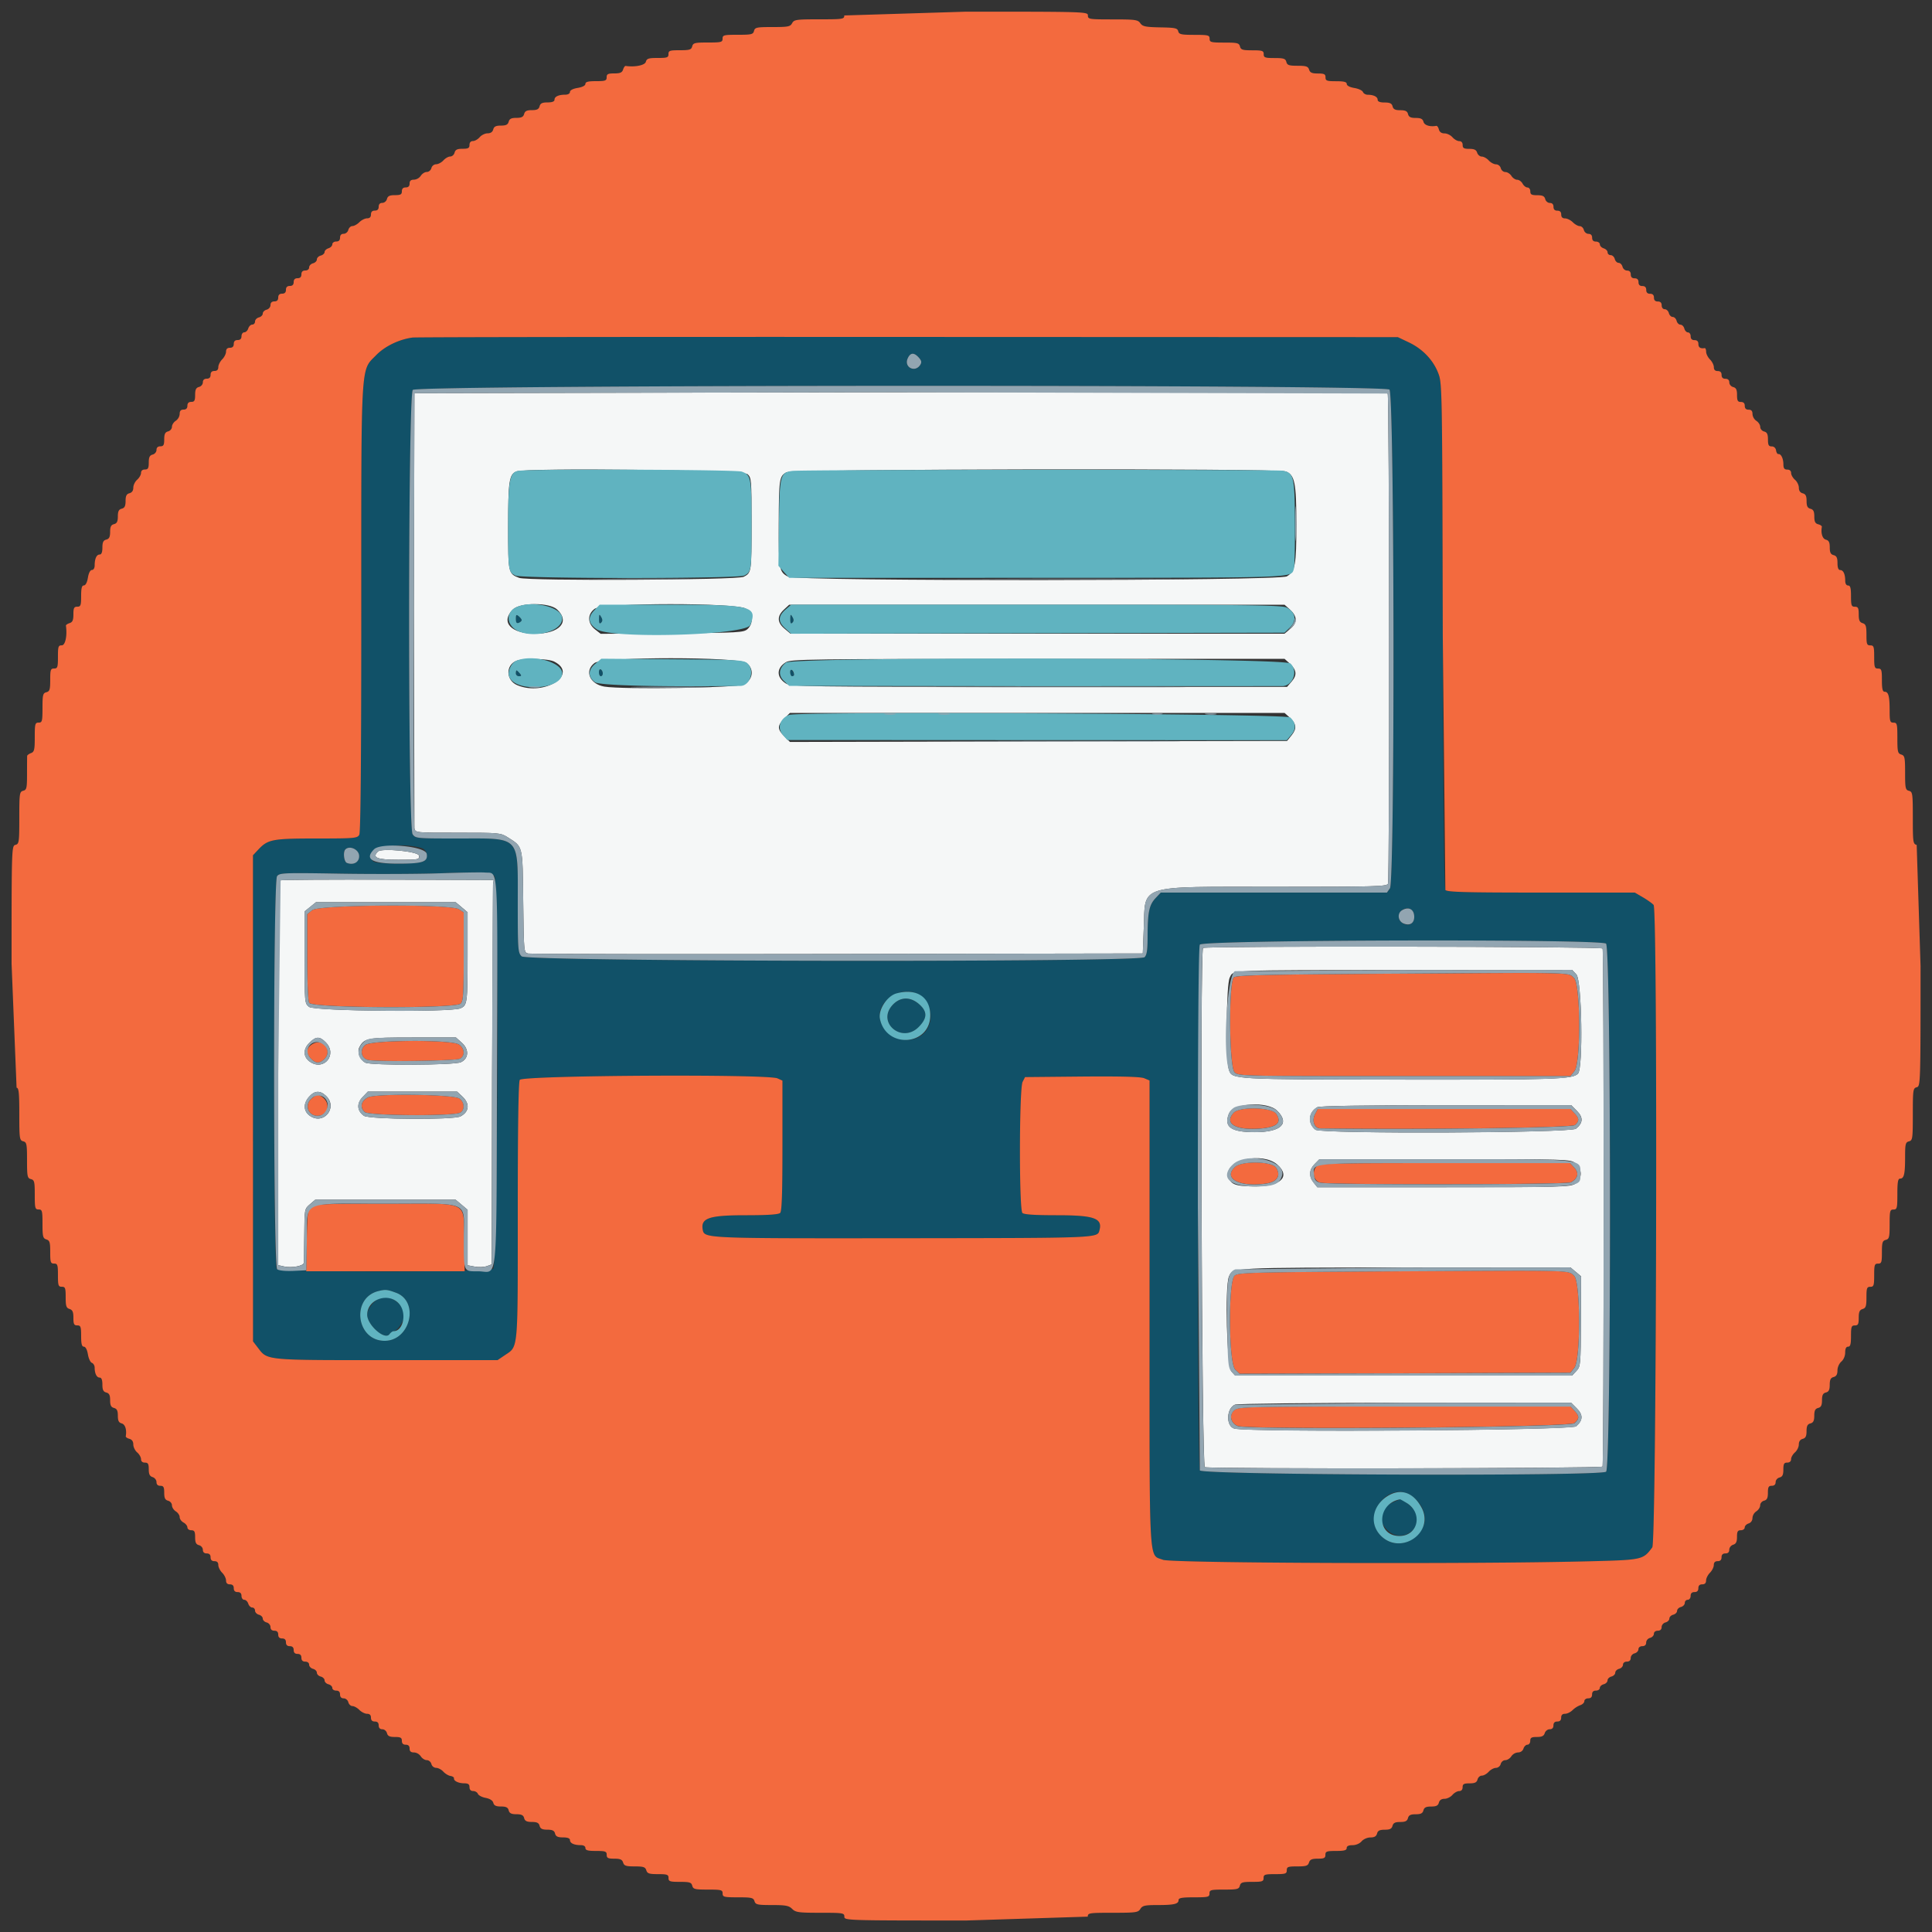 <svg xmlns="http://www.w3.org/2000/svg" width="166.667" height="166.667" viewBox="0 0 125 125" fill-rule="evenodd" xmlns:v="https://vecta.io/nano"><rect x="0" y="0" width="125" height="125" fill="#333333" stroke="none"/><path d="M26.688 21.84c-.879.121-1.789.563-2.352 1.141-1.012 1.039-.961.148-.961 16.453l-.129 14.574c-.121.227-.289.242-2.754.242-2.867 0-3.156.055-3.777.715l-.348.371v15.723l.004 15.727.309.402c.637.836.398.813 8.34.813h7.172l.465-.316c.887-.602.844-.133.844-9.309l.129-8.508c.16-.297 16.043-.387 16.676-.098l.32.145v4.207c0 3.102-.039 4.242-.148 4.355-.105.102-.781.148-2.242.148-2.367 0-2.91.188-2.766.945.109.555.156.555 12.82.543 12.945-.016 12.711-.004 12.848-.523.207-.77-.352-.965-2.746-.965-1.461 0-2.137-.047-2.242-.148-.219-.223-.207-8.039.012-8.477l.16-.312 3.684-.035c2.539-.02 3.789.012 4.027.109l.344.145v15.051c0 16.77-.066 15.59.871 15.965.547.219 19.922.289 27.465.098 3.57-.09 3.586-.094 4.191-.902.273-.371.359-41.238.086-41.566-.074-.09-.379-.309-.676-.484l-.543-.316h-6.059c-4.887 0-6.082-.031-6.195-.168-.098-.117-.145-4.801-.168-16.469-.035-16.008-.039-16.312-.289-16.961-.324-.852-1.012-1.574-1.906-2l-.715-.34-31.687-.012c-17.43-.008-31.855.008-32.062.039m32.758 1.293c.176.195.199.305.098.469-.336.539-1.078.16-.812-.418.168-.375.406-.395.715-.051m30.453 2.074c.324.297.359 31.801.031 32.266l-.195.277H75.102l-.348.371c-.402.434-.5.902-.504 2.465 0 .875-.047 1.191-.195 1.344-.348.348-39.957.293-40.305-.055-.238-.238-.25-.418-.25-3.473 0-4.398.227-4.152-3.863-4.152-2.699 0-2.75-.004-2.941-.277-.309-.437-.297-28.402.012-28.746.305-.336 62.816-.359 63.191-.02M33.375 40.043c0 .238.051.305.188.254.102-.043.188-.117.188-.172s-.086-.164-.187-.25c-.16-.133-.187-.105-.187.168m5.379.012c-.004.27.035.332.133.234s.102-.207.004-.371c-.117-.203-.133-.184-.137.137m12.375 0c-.004.27.035.332.133.234s.102-.207.004-.371c-.117-.203-.133-.184-.137.137M38.75 43.492c0 .141.055.258.125.258s.125-.082.125-.18-.055-.215-.125-.258-.125.039-.125.18m12.375-.023c0 .156.055.281.125.281.156 0 .156-.133 0-.375-.098-.152-.121-.133-.125.094m-17.75.094c0 .102.09.188.203.188.164 0 .176-.035.047-.187-.086-.102-.176-.187-.203-.187s-.047.086-.047.188M27.25 54.859c.391.109.496.617.176.852-.297.219-3.059.23-3.277.016-.738-.738 1.402-1.336 3.102-.867m-4.023.48c.039.422-.344.66-.789.488-.191-.07-.262-.711-.098-.875.266-.266.848-.012.887.387m8.766 1.348c.305.305.219 25.172-.086 25.406-.289.223-13.785.227-14.008.008-.234-.234-.215-25.09.02-25.41.16-.219.379-.23 4.094-.168 2.16.035 5.051.023 6.426-.023 2.879-.102 3.285-.082 3.555.188m59.359 2.211c.199.203.188.664-.023.84-.281.234-.828-.039-.828-.418 0-.457.543-.727.852-.422m12.559 2.152c.336.258.344 33.922.004 34.168-.414.305-26.121.219-26.285-.086-.086-.164-.129-5.687-.129-17.008l.129-17.008c.168-.316 25.867-.379 26.281-.066m-44.559 3.25c1.262.668 1.102 2.582-.246 2.926-.973.246-1.984-.363-2.176-1.316-.223-1.117 1.355-2.168 2.422-1.609m-1.609.727c-1.043 1.145.625 2.52 1.707 1.406.551-.566.559-.98.027-1.453-.574-.512-1.238-.496-1.734.047M25.625 83.641c1.531.566.926 3.109-.738 3.109-1.844 0-2.191-2.777-.402-3.219.457-.113.57-.102 1.141.109m-1 .324c-.418.156-.867.727-.867 1.098 0 .664 1.141 1.668 1.438 1.262.078-.109.203-.199.273-.199.258 0 .789-.855.715-1.152-.172-.672-1.012-1.215-1.559-1.008M91.316 96.77c.766.523 1.098 1.477.723 2.078-.691 1.113-1.871 1.34-2.695.516-1.285-1.285.484-3.613 1.973-2.594m-1.133.406c-.914.398-1.09 1.148-.426 1.816.906.902 2.387-.074 1.805-1.195-.129-.254-.824-.816-.973-.793a12.4 12.4 0 0 0-.406.172" fill="rgb(6.667%,31.765%,40.784%)"/><path d="M57.938 25.375l-31.125.063-.035 13.938.035 14.219c.066.281.07.281 2.816.281 2.68 0 2.762.008 3.219.297 1 .637.961.465 1.004 4.152.039 3.277.039 3.301.313 3.367.148.035 9.16.051 20.023.031l19.75-.035.063-1.625c.109-2.879-.492-2.687 8.496-2.687 6.477 0 7.234-.02 7.305-.199.109-.285.09-31.652-.02-31.715-.246-.137-2.727-.145-31.844-.086m-9.574 5.301c.25.23.262.348.262 3.145 0 3.207-.004 3.234-.508 3.496-.414.215-13.977.277-14.527.07-.711-.27-.715-.297-.715-3.324 0-2.93.066-3.371.531-3.559.625-.258 14.664-.094 14.957.172m34.82-.176c.586.223.691.734.691 3.414 0 2.641-.074 3.055-.617 3.375-.52.305-31.668.328-32.262.023s-.621-.48-.613-3.398c.012-2.937.035-3.105.5-3.359.383-.215 31.75-.266 32.301-.055m-47.141 8.93c.859.797.16 1.57-1.418 1.57-1.57 0-2.262-.75-1.441-1.566.461-.465 2.363-.465 2.859-.004m12.219-.047c.453.324.5.953.102 1.316-.25.223-.543.242-4.883.273l-4.617.035-.363-.285c-.496-.391-.508-.977-.031-1.332.539-.402 9.23-.406 9.793-.008m35.164.023c.512.457.535.871.074 1.262l-.395.332H51.145l-.387-.324c-.48-.402-.492-.812-.039-1.234l.34-.316h32.051l.316.281m-47.559 3.402c1.594.824-.656 2.254-2.398 1.523-.734-.305-.773-1.293-.062-1.578.461-.184 2.066-.152 2.461.055m12.434.082c.512.398.422 1.09-.176 1.391-.449.223-7.82.34-9.023.141-.953-.16-1.312-1.027-.633-1.531.543-.406 9.316-.406 9.832 0m35.121.016c.469.426.512.762.156 1.176l-.305.355H67.223c-15.27 0-16.062-.012-16.391-.227-.605-.395-.602-.988.008-1.363.324-.203 1.422-.215 16.309-.219l15.961-.004.313.281m0 3.5c.457.418.496.723.152 1.156l-.301.375-16.082.031-16.082.035-.367-.367c-.461-.461-.461-.687 0-1.145l.363-.367h32.004l.313.281m-58.973 8.688c-.398.395-.062.531 1.309.531 1.352 0 1.383-.008 1.344-.273s-2.414-.496-2.652-.258m-6.293 1.863c-.125.051-.156 2.664-.156 12.48v12.418l.383.086c.488.105 1.234-.031 1.266-.227.012-.086.027-.902.035-1.824.012-1.664.016-1.672.359-1.969l.348-.297h9.09l.387.324.383.324v3.59l.457.086c.25.047.602.035.781-.027l.324-.117.02-12.121.063-12.434.043-.312-6.812-.023c-3.746-.012-6.883.008-6.969.043m11.711 1.742l.383.324v2.77c-.004 3.102-.023 3.246-.453 3.441-.598.273-9.461.188-9.805-.09-.285-.23-.289-.258-.285-3.211l.004-2.973.727-.586h9.043l.387.324m47.965 2.633c-.203.207-.09 33.512.117 33.594.324.121 25.652.086 25.73-.039.094-.152.098-33.367.004-33.52-.082-.133-25.715-.168-25.852-.035m24.156 1.715c.355.383.449 6.07.102 6.418-.367.363-1.371.398-11.469.387-10.922-.016-10.898-.012-11.113-.629-.219-.625-.176-5.527.051-5.969.266-.512-.414-.484 11.324-.492l10.824-.012.281.297m-80.922 4.387c.789.785-.113 1.895-1.023 1.258-.434-.305-.449-.805-.039-1.215.434-.434.668-.441 1.063-.043m8.82.043c.473.422.438 1.02-.078 1.25-.426.195-5.816.219-6.176.027s-.547-.695-.383-1.004c.316-.59.516-.625 3.465-.625h2.781l.391.352m-8.801 3.422c.797.75-.148 1.922-1.043 1.293-.406-.285-.437-.773-.078-1.199.367-.437.727-.465 1.121-.094m8.82.043c.504.465.453.988-.117 1.289-.441.234-5.906.199-6.246-.039-.449-.316-.484-.797-.09-1.207l.344-.359h5.77l.34.316m52.727.926c.828.824.246 1.383-1.445 1.383-1.543 0-2.016-.328-1.687-1.184.266-.699 2.496-.84 3.133-.199m19.387.008c.422.422.402.777-.062 1.152-.352.281-16.504.344-16.855.066-.516-.414-.461-1.121.117-1.457.141-.086 3.051-.129 8.32-.133l8.105-.004.375.375m-19.379 3.48c.887.789.188 1.43-1.539 1.406-1.254-.02-1.523-.137-1.637-.73-.191-1 2.238-1.516 3.176-.676m19.281-.098c.465.367.457 1.027-.012 1.332-.312.207-.895.223-8.508.223h-8.176l-.238-.297c-.324-.398-.301-.84.07-1.207l.305-.309h8.113c8.02 0 8.117.004 8.445.258m.031 7.035l.34.293-.012 2.91c-.016 2.828-.023 2.918-.297 3.207l-.277.297H79.914l-.238-.262c-.301-.332-.437-5.484-.164-6.145.242-.582.152-.578 11.387-.586L101.609 82l.344.293m.066 8.832c.418.418.402.77-.043 1.156-.309.266-21.211.402-22.121.145-.551-.156-.512-1.32.051-1.547.16-.062 4.879-.117 11.008-.121l10.73-.008.375.375" fill="rgb(96.078%,96.863%,96.863%)"/><path d="M54.625 1c0 .238-.082.25-1.621.25-1.492 0-1.629.02-1.754.25-.117.223-.262.25-1.266.25-1.027 0-1.141.023-1.199.25s-.168.25-1.051.25c-.902 0-.984.02-.984.25s-.082.25-.949.25c-.844 0-.957.027-1.016.25-.055.215-.168.25-.801.25-.652 0-.734.027-.734.25s-.082.25-.699.25c-.594 0-.707.039-.766.25-.059.223-.699.355-1.309.266-.047-.004-.121.102-.164.238-.062.191-.191.246-.57.246-.41 0-.492.043-.492.25 0 .219-.082.25-.687.25-.508 0-.687.047-.687.176 0 .109-.191.211-.5.262s-.5.152-.5.262c0 .102-.125.176-.301.176-.434 0-.699.125-.699.324 0 .117-.148.176-.449.176-.344 0-.465.059-.516.25s-.168.25-.5.25-.449.063-.5.25-.168.25-.5.25-.449.063-.5.25-.168.25-.5.25-.449.063-.5.25c-.043.164-.168.25-.363.25-.164 0-.395.113-.512.25s-.316.25-.437.25c-.141 0-.223.094-.223.25 0 .203-.082.25-.449.25-.344 0-.465.059-.516.25-.035.137-.16.25-.281.25s-.316.113-.441.25-.336.25-.469.25a.34.34 0 0 0-.309.25c-.035.137-.168.25-.297.25s-.305.113-.391.25a.59.59 0 0 1-.441.25c-.199 0-.281.074-.281.25 0 .168-.082.25-.25.25s-.25.082-.25.25c0 .203-.082.25-.449.25-.344 0-.465.059-.516.25-.035.137-.168.25-.301.25-.152 0-.234.09-.234.25 0 .168-.082.25-.25.25s-.25.082-.25.25-.082.25-.25.25c-.137 0-.363.113-.5.25s-.34.25-.449.25-.23.113-.266.25-.168.25-.301.25c-.152 0-.234.09-.234.25 0 .168-.082.25-.25.25-.137 0-.25.082-.25.18s-.113.215-.25.258-.25.152-.25.242-.113.195-.25.23-.25.148-.25.25-.113.215-.25.25-.25.156-.25.266c0 .117-.105.199-.25.199-.168 0-.25.082-.25.25s-.082.25-.25.25-.25.082-.25.25-.082.25-.25.25-.25.082-.25.25-.082.25-.25.25-.25.082-.25.25-.082.25-.25.25c-.16 0-.25.082-.25.234 0 .133-.113.266-.25.301s-.25.148-.25.25-.113.215-.25.25-.25.156-.25.266-.082.199-.18.199-.215.113-.258.25-.16.25-.258.25-.18.113-.18.25c0 .168-.082.25-.25.25s-.25.082-.25.25-.082.25-.25.25-.25.082-.25.25c0 .137-.113.363-.25.5s-.25.363-.25.5c0 .168-.082.25-.25.25s-.25.082-.25.25-.082.25-.25.25c-.16 0-.25.082-.25.234 0 .133-.113.266-.25.301-.191.051-.25.172-.25.516 0 .367-.047.449-.25.449-.168 0-.25.082-.25.25s-.082.25-.25.25c-.176 0-.25.082-.25.281a.59.59 0 0 1-.25.441c-.137.086-.25.262-.25.391s-.113.262-.25.297c-.191.051-.25.172-.25.516 0 .367-.047.449-.25.449-.16 0-.25.082-.25.234 0 .133-.113.266-.25.301-.191.051-.25.172-.25.516 0 .367-.047.449-.25.449-.156 0-.25.082-.25.223 0 .121-.113.316-.25.438s-.25.348-.25.512c0 .195-.086.32-.25.363-.187.051-.25.172-.25.5s-.062.453-.25.5-.25.172-.25.5-.062.453-.25.5-.25.172-.25.5-.062.453-.25.5-.25.172-.25.516c0 .301-.059.449-.176.449-.199 0-.324.266-.324.699 0 .176-.074.301-.176.301-.109 0-.211.191-.262.5s-.152.5-.262.5c-.129 0-.176.18-.176.688 0 .605-.031.688-.25.688-.207 0-.25.082-.25.492 0 .379-.055.508-.246.57-.137.043-.242.117-.238.164.094.645-.039 1.273-.266 1.273s-.25.082-.25.75-.027.75-.25.75-.25.082-.25.734c0 .633-.035.746-.25.801-.223.059-.25.172-.25 1.016 0 .867-.023.949-.25.949s-.25.082-.25.941c0 .816-.031.953-.242 1.031-.133.051-.246.133-.25.184s-.008.566-.008 1.141c0 .945-.023 1.055-.25 1.113-.234.063-.25.172-.25 1.75s-.016 1.691-.25 1.75c-.246.066-.25.172-.25 7.691l.324 8.023c.141 0 .176.328.176 1.699 0 1.594.016 1.703.25 1.766.227.059.25.168.25 1.223s.023 1.164.25 1.223.25.172.25 1.016c0 .867.023.949.25.949s.25.082.25.93c0 .82.031.938.25 1.008s.25.188.25.82c0 .66.027.742.25.742s.25.082.25.75.027.75.25.75.25.082.25.68c0 .57.039.691.25.758.195.063.25.188.25.57 0 .41.043.492.25.492.219 0 .25.082.25.688 0 .508.047.688.176.688.109 0 .211.191.262.492.043.266.16.52.258.555s.18.18.18.313c0 .379.133.641.324.641.117 0 .176.148.176.449 0 .344.059.465.25.516s.25.168.25.5.063.449.25.5.25.168.25.5.063.449.25.5c.223.059.336.41.262.828-.012.055.094.133.234.168.168.047.254.172.254.367 0 .164.113.395.25.512s.25.316.25.438c0 .141.094.223.25.223.203 0 .25.082.25.43 0 .32.063.449.25.508.137.043.25.188.25.32 0 .16.086.242.25.242.203 0 .25.082.25.449 0 .344.059.465.25.516.137.035.25.168.25.297s.113.305.25.391.25.254.25.375.113.273.25.348.25.215.25.316.113.184.25.184c.203 0 .25.082.25.449 0 .344.059.465.25.516.137.035.25.168.25.301 0 .152.09.234.25.234.168 0 .25.082.25.25s.082.25.25.25.25.082.25.25c0 .137.113.363.25.5s.25.363.25.5c0 .168.082.25.25.25s.25.082.25.25.082.25.25.25.25.082.25.25c0 .137.082.25.18.25s.215.113.258.25.16.25.258.25.18.09.18.199.113.23.25.266.25.148.25.25.113.215.25.25.25.168.25.301c0 .152.09.234.25.234.168 0 .25.082.25.25s.082.25.25.25.25.082.25.25.082.25.25.25.25.082.25.25.082.25.25.25.25.082.25.25.082.25.25.25c.145 0 .25.082.25.199 0 .109.113.23.25.266s.25.148.25.25.113.215.25.25.25.148.25.25.113.215.25.25.25.141.25.238.113.172.25.172c.168 0 .25.082.25.25 0 .16.082.25.234.25.133 0 .266.113.301.25s.156.25.266.25.313.113.449.25.363.25.5.25c.168 0 .25.082.25.25s.082.25.25.25.25.082.25.25c0 .16.082.25.234.25.133 0 .266.113.301.25.051.191.172.25.516.25.367 0 .449.047.449.25 0 .168.082.25.25.25s.25.082.25.25c0 .176.082.25.281.25a.59.59 0 0 1 .441.25c.086.137.262.25.391.25s.262.113.297.25a.34.34 0 0 0 .309.25c.133 0 .34.109.461.242s.332.262.465.281.234.09.227.148c-.027.172.281.324.66.328.258 0 .344.063.344.25 0 .16.082.25.238.25.129 0 .266.082.305.18s.262.219.5.262c.277.055.457.168.496.32.047.176.176.238.496.238.332 0 .453.063.5.25s.172.25.5.25.453.063.5.25.172.25.5.25.453.063.5.25.172.25.5.25.453.063.5.25.172.25.516.25c.301 0 .449.059.449.176 0 .199.266.324.699.324.184 0 .301.074.301.188 0 .145.16.188.688.188.605 0 .688.031.688.25 0 .207.082.25.492.25.383 0 .508.055.57.25.066.211.188.25.75.25s.684.039.75.25.188.25.758.25c.598 0 .68.031.68.25s.082.25.734.25c.633 0 .746.035.801.25.059.223.172.25 1.016.25.867 0 .949.023.949.25s.082.25.992.25c.883 0 1 .027 1.07.25s.188.25 1.133.25c.887 0 1.094.039 1.305.25.223.223.418.25 1.813.25 1.48 0 1.563.012 1.563.25 0 .246.082.25 7.875.25l7.875-.25c0-.238.082-.25 1.625-.25 1.488 0 1.637-.02 1.777-.25.137-.215.293-.25 1.117-.25 1.07 0 1.355-.07 1.355-.324 0-.137.227-.176 1-.176.918 0 1-.02 1-.25s.082-.25.949-.25c.844 0 .957-.027 1.016-.25.055-.215.168-.25.801-.25.652 0 .734-.027.734-.25s.082-.25.75-.25.75-.027.75-.25.082-.25.68-.25c.57 0 .691-.039.758-.25.063-.195.188-.25.57-.25.41 0 .492-.043.492-.25 0-.219.082-.25.688-.25.527 0 .688-.043.688-.187 0-.125.125-.187.375-.187.223 0 .465-.102.59-.25.125-.141.371-.25.574-.25.254 0 .379-.074.426-.25.047-.187.168-.25.5-.25s.449-.062.5-.25.168-.25.5-.25.449-.062.5-.25.168-.25.5-.25.449-.062.5-.25.168-.25.5-.25.449-.062.5-.25c.043-.164.168-.25.363-.25.164 0 .395-.113.512-.25s.316-.25.438-.25c.141 0 .223-.094.223-.25 0-.203.082-.25.449-.25.344 0 .465-.059.516-.25.035-.137.16-.25.281-.25s.316-.113.441-.25.336-.25.469-.25a.34.34 0 0 0 .309-.25c.035-.137.168-.25.297-.25s.305-.113.391-.25a.58.58 0 0 1 .434-.25c.164 0 .305-.102.352-.25.043-.137.16-.25.258-.25s.18-.113.18-.25c0-.203.082-.25.43-.25.32 0 .449-.062.508-.25.043-.137.188-.25.32-.25.16 0 .242-.086.242-.25s.082-.25.25-.25.25-.082.25-.25.082-.25.25-.25c.137 0 .355-.105.488-.238a1.53 1.53 0 0 1 .5-.32c.145-.047.262-.164.262-.262s.113-.18.25-.18c.168 0 .25-.082.25-.25s.082-.25.25-.25c.137 0 .25-.078.25-.172s.113-.203.25-.238.25-.148.25-.25.113-.215.25-.25.25-.148.25-.25.113-.215.25-.25.25-.156.25-.266c0-.117.105-.199.25-.199.16 0 .25-.082.25-.234 0-.133.113-.266.25-.301s.25-.156.25-.266c0-.117.105-.199.25-.199.16 0 .25-.082.25-.234 0-.133.113-.266.25-.301s.25-.156.25-.266c0-.117.105-.199.25-.199.16 0 .25-.082.25-.234 0-.133.113-.266.25-.301s.25-.148.25-.25.113-.215.25-.25.25-.148.25-.25.113-.215.25-.25.25-.156.25-.266.086-.199.188-.199.188-.109.188-.25c0-.168.082-.25.25-.25s.25-.082.25-.25.082-.25.25-.25.25-.082.25-.25c0-.137.113-.363.25-.5s.25-.363.25-.5c0-.168.082-.25.25-.25s.25-.082.25-.25.082-.25.25-.25.25-.082.25-.242c0-.133.113-.277.25-.32.188-.059.25-.187.25-.508 0-.348.047-.43.25-.43.137 0 .25-.082.25-.18s.113-.215.25-.258c.148-.047.25-.187.25-.352a.58.58 0 0 1 .25-.434c.137-.086.25-.262.25-.391s.113-.262.25-.297c.191-.051.25-.172.25-.516 0-.367.047-.449.25-.449.16 0 .25-.082.25-.234 0-.133.113-.266.25-.301.191-.051.25-.172.25-.516 0-.367.047-.449.25-.449.156 0 .25-.082.25-.223 0-.121.113-.316.25-.437s.25-.348.25-.512c0-.195.086-.32.25-.363.188-.051.25-.172.25-.5s.063-.453.25-.5.25-.172.25-.5.063-.453.25-.5.25-.172.25-.5.063-.453.25-.5.25-.172.25-.5.063-.453.25-.5c.176-.047.25-.172.25-.426 0-.203.109-.449.25-.574.148-.125.25-.367.25-.59 0-.25.063-.375.188-.375.145 0 .188-.16.188-.687 0-.605.031-.687.25-.687.207 0 .25-.082.25-.492 0-.383.055-.508.25-.57.211-.066.25-.187.25-.758 0-.598.031-.68.25-.68s.25-.082.25-.75.027-.75.25-.75.25-.082.25-.734c0-.633.035-.746.25-.801.223-.059.25-.172.25-1.016 0-.867.023-.949.25-.949s.25-.082.25-1c0-.773.039-1 .176-1 .254 0 .324-.289.324-1.371 0-.871.027-.98.25-1.039.234-.062.25-.172.25-1.75s.016-1.691.25-1.75c.246-.066.25-.172.25-7.84l-.25-7.84c-.234-.059-.25-.168-.25-1.75s-.016-1.687-.25-1.75c-.227-.059-.25-.168-.25-1.168 0-.992-.023-1.109-.25-1.18s-.25-.187-.25-1.07c0-.91-.02-.992-.25-.992-.223 0-.25-.082-.25-.801 0-.914-.078-1.199-.324-1.199-.133 0-.176-.191-.176-.75 0-.668-.027-.75-.25-.75s-.25-.082-.25-.75-.027-.75-.25-.75-.25-.082-.25-.68c0-.57-.039-.691-.25-.758-.195-.062-.25-.187-.25-.57 0-.41-.043-.492-.25-.492-.219 0-.25-.082-.25-.687 0-.527-.043-.687-.187-.687-.113 0-.187-.117-.187-.301 0-.434-.125-.699-.324-.699-.117 0-.176-.148-.176-.449 0-.344-.059-.465-.25-.516s-.25-.168-.25-.5-.062-.449-.25-.5c-.223-.059-.336-.41-.262-.828.012-.055-.094-.133-.234-.168-.195-.051-.254-.172-.254-.504s-.062-.449-.25-.5-.25-.168-.25-.5-.062-.449-.25-.5c-.164-.043-.25-.168-.25-.363 0-.164-.113-.395-.25-.512s-.25-.316-.25-.437c0-.141-.094-.223-.25-.223-.187 0-.25-.086-.25-.344-.004-.379-.156-.687-.328-.66-.059.008-.129-.102-.148-.242-.023-.152-.137-.254-.281-.254-.195 0-.242-.09-.242-.449 0-.344-.059-.465-.25-.516-.137-.035-.25-.168-.25-.297s-.113-.305-.25-.391a.59.59 0 0 1-.25-.441c0-.199-.074-.281-.25-.281-.168 0-.25-.082-.25-.25s-.082-.25-.25-.25c-.203 0-.25-.082-.25-.449 0-.344-.059-.465-.25-.516-.137-.035-.25-.168-.25-.301 0-.152-.09-.234-.25-.234-.168 0-.25-.082-.25-.25s-.082-.25-.25-.25-.25-.082-.25-.25c0-.137-.113-.363-.25-.5s-.25-.363-.25-.5-.043-.242-.094-.234c-.277.043-.406-.043-.406-.266 0-.168-.082-.25-.25-.25s-.25-.082-.25-.25c0-.137-.078-.25-.172-.25s-.203-.113-.238-.25-.148-.25-.25-.25-.215-.113-.25-.25-.148-.25-.25-.25-.215-.113-.25-.25-.156-.25-.266-.25c-.117 0-.199-.105-.199-.25 0-.168-.082-.25-.25-.25s-.25-.082-.25-.25-.082-.25-.25-.25-.25-.082-.25-.25-.082-.25-.25-.25-.25-.082-.25-.25-.082-.25-.25-.25-.25-.082-.25-.25c0-.16-.082-.25-.234-.25-.133 0-.266-.113-.301-.25s-.148-.25-.25-.25-.215-.113-.25-.25-.156-.25-.266-.25-.199-.082-.199-.18-.113-.215-.25-.258-.25-.16-.25-.258-.113-.18-.25-.18c-.168 0-.25-.082-.25-.25 0-.16-.082-.25-.234-.25-.133 0-.266-.113-.301-.25s-.156-.25-.266-.25-.312-.113-.449-.25-.363-.25-.5-.25c-.168 0-.25-.082-.25-.25s-.082-.25-.25-.25-.25-.082-.25-.25c0-.16-.082-.25-.234-.25-.133 0-.266-.113-.301-.25-.051-.191-.172-.25-.516-.25-.367 0-.449-.047-.449-.25 0-.137-.082-.25-.184-.25s-.242-.113-.316-.25-.23-.25-.348-.25-.289-.113-.375-.25-.262-.25-.391-.25-.262-.113-.297-.25a.34.34 0 0 0-.309-.25c-.133 0-.344-.113-.469-.25s-.328-.25-.449-.25-.258-.113-.301-.25c-.059-.187-.187-.25-.508-.25-.348 0-.43-.047-.43-.25 0-.156-.082-.25-.223-.25-.121 0-.316-.113-.437-.25s-.348-.25-.512-.25c-.195 0-.32-.086-.367-.254-.035-.141-.113-.246-.168-.234-.418.074-.77-.039-.828-.262-.051-.187-.172-.25-.5-.25s-.453-.062-.5-.25-.172-.25-.5-.25-.453-.062-.5-.25-.172-.25-.516-.25c-.301 0-.449-.059-.449-.176 0-.191-.262-.324-.641-.324-.133 0-.273-.082-.312-.18s-.289-.215-.555-.258c-.301-.051-.492-.152-.492-.262 0-.129-.18-.176-.687-.176-.605 0-.687-.031-.687-.25 0-.207-.082-.25-.492-.25-.383 0-.508-.055-.57-.25-.066-.207-.187-.25-.742-.25-.562 0-.676-.039-.73-.25s-.172-.25-.766-.25c-.617 0-.699-.031-.699-.25s-.082-.25-.734-.25c-.633 0-.746-.035-.801-.25-.059-.223-.172-.25-1.016-.25-.867 0-.949-.023-.949-.25s-.082-.25-.984-.25c-.855 0-.996-.031-1.047-.234s-.203-.234-1.172-.25c-.949-.02-1.133-.059-1.281-.27-.156-.223-.32-.246-1.781-.246-1.527 0-1.609-.012-1.609-.25 0-.246-.082-.25-7.875-.25L54.625 1m36.527 21.152c.895.426 1.582 1.148 1.906 2 .25.648.254.953.289 16.961l.168 16.469c.113.137 1.309.168 6.195.168h6.059l.543.316c.297.176.602.395.676.484.273.328.188 41.195-.086 41.566-.605.809-.621.813-4.191.902-7.543.191-26.918.121-27.465-.098-.937-.375-.871.805-.871-15.965V69.906l-.344-.145c-.238-.098-1.488-.129-4.027-.109l-3.684.035-.16.313c-.219.438-.23 8.254-.012 8.477.105.102.781.148 2.242.148 2.395 0 2.953.195 2.746.965-.137.52.098.508-12.848.523-12.664.012-12.711.012-12.82-.543-.145-.758.398-.945 2.766-.945 1.461 0 2.137-.047 2.242-.148.109-.113.148-1.254.148-4.355v-4.207l-.32-.145c-.633-.289-16.516-.199-16.676.098-.086.16-.129 3.047-.129 8.508 0 9.176.043 8.707-.844 9.309l-.465.316H25.02c-7.941 0-7.703.023-8.34-.812l-.309-.402-.004-15.727V55.336l.348-.371c.621-.66.91-.715 3.777-.715 2.465 0 2.633-.016 2.754-.242.086-.164.129-4.934.129-14.574 0-16.305-.051-15.414.961-16.453.563-.578 1.473-1.02 2.352-1.141.207-.031 14.633-.047 32.063-.039l31.688.012.715.34m-70.949 36.73l-.328.262v2.746c0 1.656.051 2.848.129 2.992.18.34 9.465.383 9.801.047.164-.168.195-.625.195-3.051v-2.852l-.309-.199c-.535-.352-9.035-.301-9.488.055m70.223 4.113c-8.547.055-10.426.098-10.594.238-.348.289-.309 5.789.043 6.141.246.246.418.25 10.992.25h10.738l.262-.328c.422-.539.398-5.621-.031-6.023-.391-.367.188-.355-11.41-.277m-70.27 4.59c-.348.242-.359.586-.031.914.289.289.496.313.777.094.707-.559-.008-1.523-.746-1.008m3.48.023c-.367.285-.285.824.141.961.438.141 5.703.074 5.98-.074.344-.184.305-.676-.066-.918-.492-.324-5.629-.297-6.055.031m-3.449 3.441c-.586.469-.172 1.301.551 1.113.559-.145.605-.867.082-1.207-.254-.168-.312-.16-.633.094M23.813 71c-.453.227-.547.656-.207.949.281.242 5.727.273 6.168.039.316-.172.285-.695-.055-.914-.426-.273-5.379-.336-5.906-.074m56.004.996c-.602.664.051 1.105 1.535 1.031 1.238-.066 1.617-.363 1.223-.965-.281-.43-2.383-.48-2.758-.066m5.266.094c-.223.422-.039.91.344.914 6.563.09 16.281-.039 16.473-.215.293-.262.285-.43-.027-.766l-.254-.273H85.258l-.176.34m-5.184 3.414c-.797.746.313 1.324 2.039 1.066.699-.105.953-.523.625-1.023-.273-.422-2.227-.449-2.664-.043m5.293-.051c-.336.336-.203.949.227 1.063.566.148 15.93.133 16.211-.02.461-.242.551-.609.234-.945l-.281-.301h-8.094c-7.309 0-8.113.02-8.297.203M20.16 78.098c-.262.203-.277.324-.312 2.184l-.035 1.969h10.25l-.039-1.969c-.051-2.664.504-2.402-5.086-2.402-4.074 0-4.527.023-4.777.219m70.438 4.152c-9.711.059-10.484.078-10.719.281-.422.359-.391 5.672.039 6.074l.289.273 10.695-.031 10.695-.035.258-.312c.422-.504.41-5.578-.012-5.961-.41-.371.09-.355-11.246-.289m-10.727 8.98c-.371.297-.258.848.207 1.027.695.262 21.484.09 21.785-.184.328-.297.328-.453.008-.801l-.254-.273H90.883c-10.215 0-10.742.012-11.012.23" fill="rgb(95.294%,41.569%,24.314%)"/><path d="M33.52 30.465c-.551.105-.645.645-.645 3.625.004 2.844.012 2.906.469 3.148.406.211 14.406.211 14.813 0 .457-.242.465-.301.469-3.277 0-3.07-.031-3.234-.641-3.449-.387-.133-13.777-.18-14.465-.047m17.773 0c-.812.102-.852.25-.895 3.352l-.035 2.789.348.391.352.391 16.027-.004c16.977-.004 16.426.016 16.621-.57.047-.137.078-1.477.07-2.98-.02-3.027-.066-3.234-.789-3.379-.422-.082-31.023-.074-31.699.012M33.344 39.32a.75.75 0 0 0-.289 1.125c.648.988 3.32.637 3.32-.441 0-.75-2.051-1.215-3.031-.684m5.105.168c-.445.461-.391.852.164 1.227.949.641 9.676.391 9.934-.281.469-1.219.109-1.309-5.242-1.309h-4.508l-.348.363m12.41-.082c-.52.441-.539.809-.07 1.234l.395.363 15.961-.035 15.961-.031.32-.305c.496-.461.418-1.016-.184-1.324-.305-.16-2.539-.184-16.203-.184H51.188l-.328.281m-17.109.719c0 .055-.086.129-.187.172-.137.051-.187-.016-.187-.254 0-.273.027-.301.188-.168.102.086.188.199.188.25m5.137.164c-.098.098-.137.035-.133-.234.004-.32.02-.34.137-.137.098.164.098.27-.004.371m12.375 0c-.098.098-.137.035-.133-.234.004-.32.02-.34.137-.137.098.164.098.27-.004.371M33.406 42.75c-.32.133-.574.672-.469 1 .336 1.063 3.438.895 3.438-.187 0-.727-1.93-1.254-2.969-.812m5.102.199c-.477.402-.477.848-.008 1.191.285.211 4.156.309 9.406.238.629-.008.945-1.012.457-1.453-.25-.223-.543-.242-4.863-.273l-4.594-.035-.398.332m12.34-.078c-.469.367-.512.832-.113 1.199l.324.305 15.816.02L83 44.391c.68-.055.996-1.004.488-1.465-.426-.383-32.156-.437-32.641-.055M39 43.57c0 .098-.055.18-.125.18s-.125-.117-.125-.258.055-.223.125-.18.125.16.125.258m12.375.086c0 .051-.055.094-.125.094s-.125-.125-.125-.281c.004-.27.242-.086.25.188m-17.75-.094c.129.152.117.188-.047.188-.113 0-.203-.086-.203-.187s.02-.187.047-.187.117.086.203.188m17.434 2.688c-.602.227-.797.855-.406 1.301l.285.324 16.156.008 16.16.004.289-.34c.332-.387.309-.789-.07-1.133-.266-.242-31.789-.398-32.414-.164M58 64.273c-.602.164-1.187 1.059-1.07 1.637.395 1.965 3.258 1.766 3.258-.223 0-1.187-.902-1.77-2.187-1.414m1.477.707c.531.473.523.887-.027 1.453-1.082 1.113-2.75-.262-1.707-1.406.496-.543 1.16-.559 1.734-.047M24.484 83.531c-1.789.441-1.441 3.219.402 3.219 1.664 0 2.27-2.543.738-3.109-.57-.211-.684-.223-1.141-.109m1.34.828c.512.586.273 1.766-.355 1.766-.07 0-.195.09-.273.199-.297.406-1.437-.598-1.437-1.262 0-1.008 1.387-1.484 2.066-.703m63.863 12.492c-.922.641-1.078 1.777-.344 2.512 1.297 1.297 3.484-.211 2.637-1.812-.551-1.039-1.418-1.301-2.293-.699m1.32.387c1.07.648.75 2.137-.465 2.137-1.512 0-1.469-2.105.047-2.371.016 0 .203.102.418.234" fill="rgb(37.647%,70.196%,75.294%)"/><path d="M58.73 23.184c-.266.578.477.957.813.418.102-.164.078-.273-.098-.469-.309-.344-.547-.324-.715.051m-32.023 2.043c-.309.344-.32 28.309-.012 28.746.191.273.242.277 2.941.277 4.09 0 3.863-.246 3.863 4.152 0 3.055.012 3.234.25 3.473.348.348 39.957.402 40.305.055.148-.152.195-.469.195-1.344.004-1.562.102-2.031.504-2.465l.348-.371h14.633l.195-.277c.328-.465.293-31.969-.031-32.266-.375-.34-62.887-.316-63.191.02m63.074.234c.109.063.129 31.43.02 31.715-.07.18-.828.199-7.305.199-8.988 0-8.387-.191-8.496 2.688l-.062 1.625-19.75.035c-10.863.02-19.875.004-20.023-.031-.273-.066-.273-.09-.312-3.367-.043-3.687-.004-3.516-1.004-4.152-.457-.289-.539-.297-3.219-.297-2.746 0-2.75 0-2.816-.281-.039-.156-.055-6.555-.035-14.219l.035-13.937 31.125-.062 31.844.086m-5.98 8.414c0 .996.02 1.406.043.906a23.37 23.37 0 0 0 0-1.812c-.023-.5-.043-.09-.043.906m-46.332 3.594h6.563c1.805-.02.328-.035-3.281-.035l-3.281.035m22.195 0h15.125c4.141-.02.719-.031-7.602-.031l-7.523.031m24.098 2.648c-.008.098-.137.324-.289.5l-.277.32.355-.332c.195-.18.324-.406.285-.5-.055-.137-.066-.133-.074.012m-49.48 4.348c.191.027.473.027.625 0s0-.055-.344-.055-.469.027-.281.055m6.992.004c1.148.02 3.059.02 4.25 0s.25-.039-2.086-.039-3.312.02-2.164.039m18.07 0h15.563c4.281-.02.777-.031-7.781-.031l-7.781.031m-2.062 1.746c.191.027.473.027.625 0s0-.055-.344-.055-.469.027-.281.055m3.5 0c.191.027.473.027.625 0s0-.055-.344-.055-.469.027-.281.055m13.813 0a1.94 1.94 0 0 0 .563 0c.156-.031.027-.055-.281-.055s-.437.023-.281.055m3.438 0c.191.027.473.027.625 0s0-.055-.344-.055-.469.027-.281.055m-19.117 1.754h15.625c4.277-.02.742-.031-7.852-.031l-7.773.031m-34.719 6.977c-.637.641-.148.93 1.555.93 1.598 0 1.93-.113 1.855-.625s-2.953-.762-3.41-.305m-1.855.008c-.164.164-.094.805.098.875.445.172.828-.066.789-.488-.039-.398-.621-.652-.887-.387m4.762.398c.039.266.008.273-1.344.273-1.371 0-1.707-.137-1.309-.531.238-.238 2.613-.008 2.652.258m1.336 1.148c-1.375.047-4.266.059-6.426.023-3.715-.062-3.934-.051-4.094.168-.258.352-.25 25.211.008 25.426.109.086.508.129 1.031.109l.855-.039.035-1.937c.043-2.625-.5-2.367 5.063-2.371 5.605-.004 5.09-.227 5.09 2.188 0 2.266-.035 2.184.926 2.184 1.309 0 1.176 1.398 1.223-12.84.043-13.898.105-12.875-.781-12.961-.238-.02-1.555 0-2.93.051m3.457.75c-.02.172-.051 5.766-.062 12.434l-.02 12.121-.324.117c-.18.063-.531.074-.781.027l-.457-.086v-3.59l-.383-.324-.387-.324h-9.09l-.348.297c-.344.297-.348.305-.359 1.969l-.035 1.824c-.031.195-.777.332-1.266.227L18 81.855V69.438l.156-12.48c.086-.035 3.223-.055 6.969-.043l6.813.023-.043.313m-11.82 1.418l-.363.293-.004 2.973c-.004 2.953 0 2.98.285 3.211.344.277 9.207.363 9.805.09.43-.195.449-.34.453-3.441v-2.77l-.383-.324-.387-.324h-9.043l-.363.293m9.617.16l.309.199v2.852c0 2.426-.031 2.883-.195 3.051-.336.336-9.621.293-9.801-.047-.078-.145-.129-1.336-.129-2.992v-2.746l.328-.262c.453-.355 8.953-.406 9.488-.055m61.027.059c-.344.199-.277.723.109.867.395.152.672-.027.672-.434 0-.488-.352-.684-.781-.434m-13.09 2.23c-.086.164-.129 5.688-.129 17.008l.129 17.008c.164.305 25.871.391 26.285.086.34-.246.332-33.91-.004-34.168-.414-.312-26.113-.25-26.281.066m26.055.25c.094.152.09 33.367-.004 33.52-.078.125-25.406.16-25.73.039-.207-.082-.32-33.387-.117-33.594.137-.133 25.77-.098 25.852.035m-23.781 1.465c-.508.207-.812 5.184-.395 6.391.215.617.191.613 11.113.629 10.098.012 11.102-.023 11.469-.387.348-.348.254-6.035-.102-6.418l-.281-.297-10.824.012-10.98.07m21.934.441c.43.402.453 5.484.031 6.023l-.262.328H90.867c-10.574 0-10.746-.004-10.992-.25-.352-.352-.391-5.852-.043-6.141.168-.141 2.047-.184 10.594-.238 11.598-.078 11.02-.09 11.41.277m-81.832 4.203c-.41.41-.395.91.039 1.215.91.637 1.813-.473 1.023-1.258-.395-.398-.629-.391-1.062.043m3.648-.156c-.598.418-.609 1.117-.02 1.434.359.191 5.75.168 6.176-.027.516-.23.551-.828.078-1.25l-.391-.352h-2.781c-2.312 0-2.832.031-3.062.195m-2.672.313c.309.289.273.684-.078.961-.281.219-.488.195-.777-.094-.633-.633.203-1.473.855-.867m8.711-.055c.371.242.41.734.066.918-.277.148-5.543.215-5.98.074-.426-.137-.508-.676-.141-.961.426-.328 5.563-.355 6.055-.031m-9.727 3.414c-.359.426-.328.914.078 1.199.895.629 1.84-.543 1.043-1.293-.395-.371-.754-.344-1.121.094m3.488-.008c-.395.41-.359.891.09 1.207.34.238 5.805.273 6.246.039.57-.301.621-.824.117-1.289l-.34-.316h-5.77l-.344.359m-2.281.336c.113.293-.129.766-.434.844-.723.188-1.137-.645-.551-1.113a.59.59 0 0 1 .984.27m8.547-.246c.34.219.371.742.055.914-.441.234-5.887.203-6.168-.039-.34-.293-.246-.723.207-.949.527-.262 5.48-.199 5.906.074m50.188.555a.86.86 0 0 0-.406.438c-.328.855.145 1.184 1.688 1.184 1.691 0 2.273-.559 1.445-1.383-.387-.391-2-.531-2.727-.238m5.313.008c-.578.336-.633 1.043-.117 1.457.352.277 16.504.215 16.855-.066.465-.375.484-.73.063-1.152l-.375-.375-8.105.004c-5.27.004-8.18.047-8.32.133m-2.645.426c.395.602.016.898-1.223.965-1.484.074-2.137-.367-1.535-1.031.375-.414 2.477-.363 2.758.066m19.297-.039c.313.336.32.504.027.766-.191.176-9.91.305-16.473.215-.383-.004-.566-.492-.344-.914l.176-.34h16.359l.254.273m-22.117 3.328c-.805.805-.242 1.387 1.348 1.41 1.289.016 1.707-.148 1.852-.723.246-.977-2.352-1.535-3.199-.687m5.305-.043c-.371.367-.395.809-.07 1.207l.238.297h8.176c9.188 0 8.848.035 8.848-.867 0-.988.402-.945-8.773-.945h-8.113l-.305.309m-2.496.238c.328.5.074.918-.625 1.023-1.727.258-2.836-.32-2.039-1.066.438-.406 2.391-.379 2.664.043m19.301.004c.316.336.227.703-.234.945-.281.152-15.645.168-16.211.02-.277-.074-.363-.176-.395-.477-.082-.828-.496-.789 8.465-.789h8.094l.281.301m-21.937 6.57c-.5.203-.566.668-.527 3.598.035 2.504.063 2.781.277 3.02l.238.262h21.793l.277-.297c.273-.289.281-.379.297-3.207l.012-2.91-.34-.293-.344-.293-10.711.008-10.973.113m21.918.418c.422.383.434 5.457.012 5.961l-.258.313-10.695.035-10.695.031-.289-.273c-.43-.402-.461-5.715-.039-6.074.234-.203 1.008-.223 10.719-.281 11.336-.066 10.836-.082 11.246.289m-21.937 8.34c-.562.227-.602 1.391-.051 1.547.91.258 21.813.121 22.121-.145.445-.387.461-.738.043-1.156l-.375-.375-10.73.008-11.008.121m21.965.395c.32.348.32.504-.008.801-.301.273-21.09.445-21.785.184-.465-.18-.578-.73-.207-1.027.27-.219.797-.23 11.012-.23h10.734l.254.273" fill="rgb(57.255%,64.706%,69.412%)"/></svg>